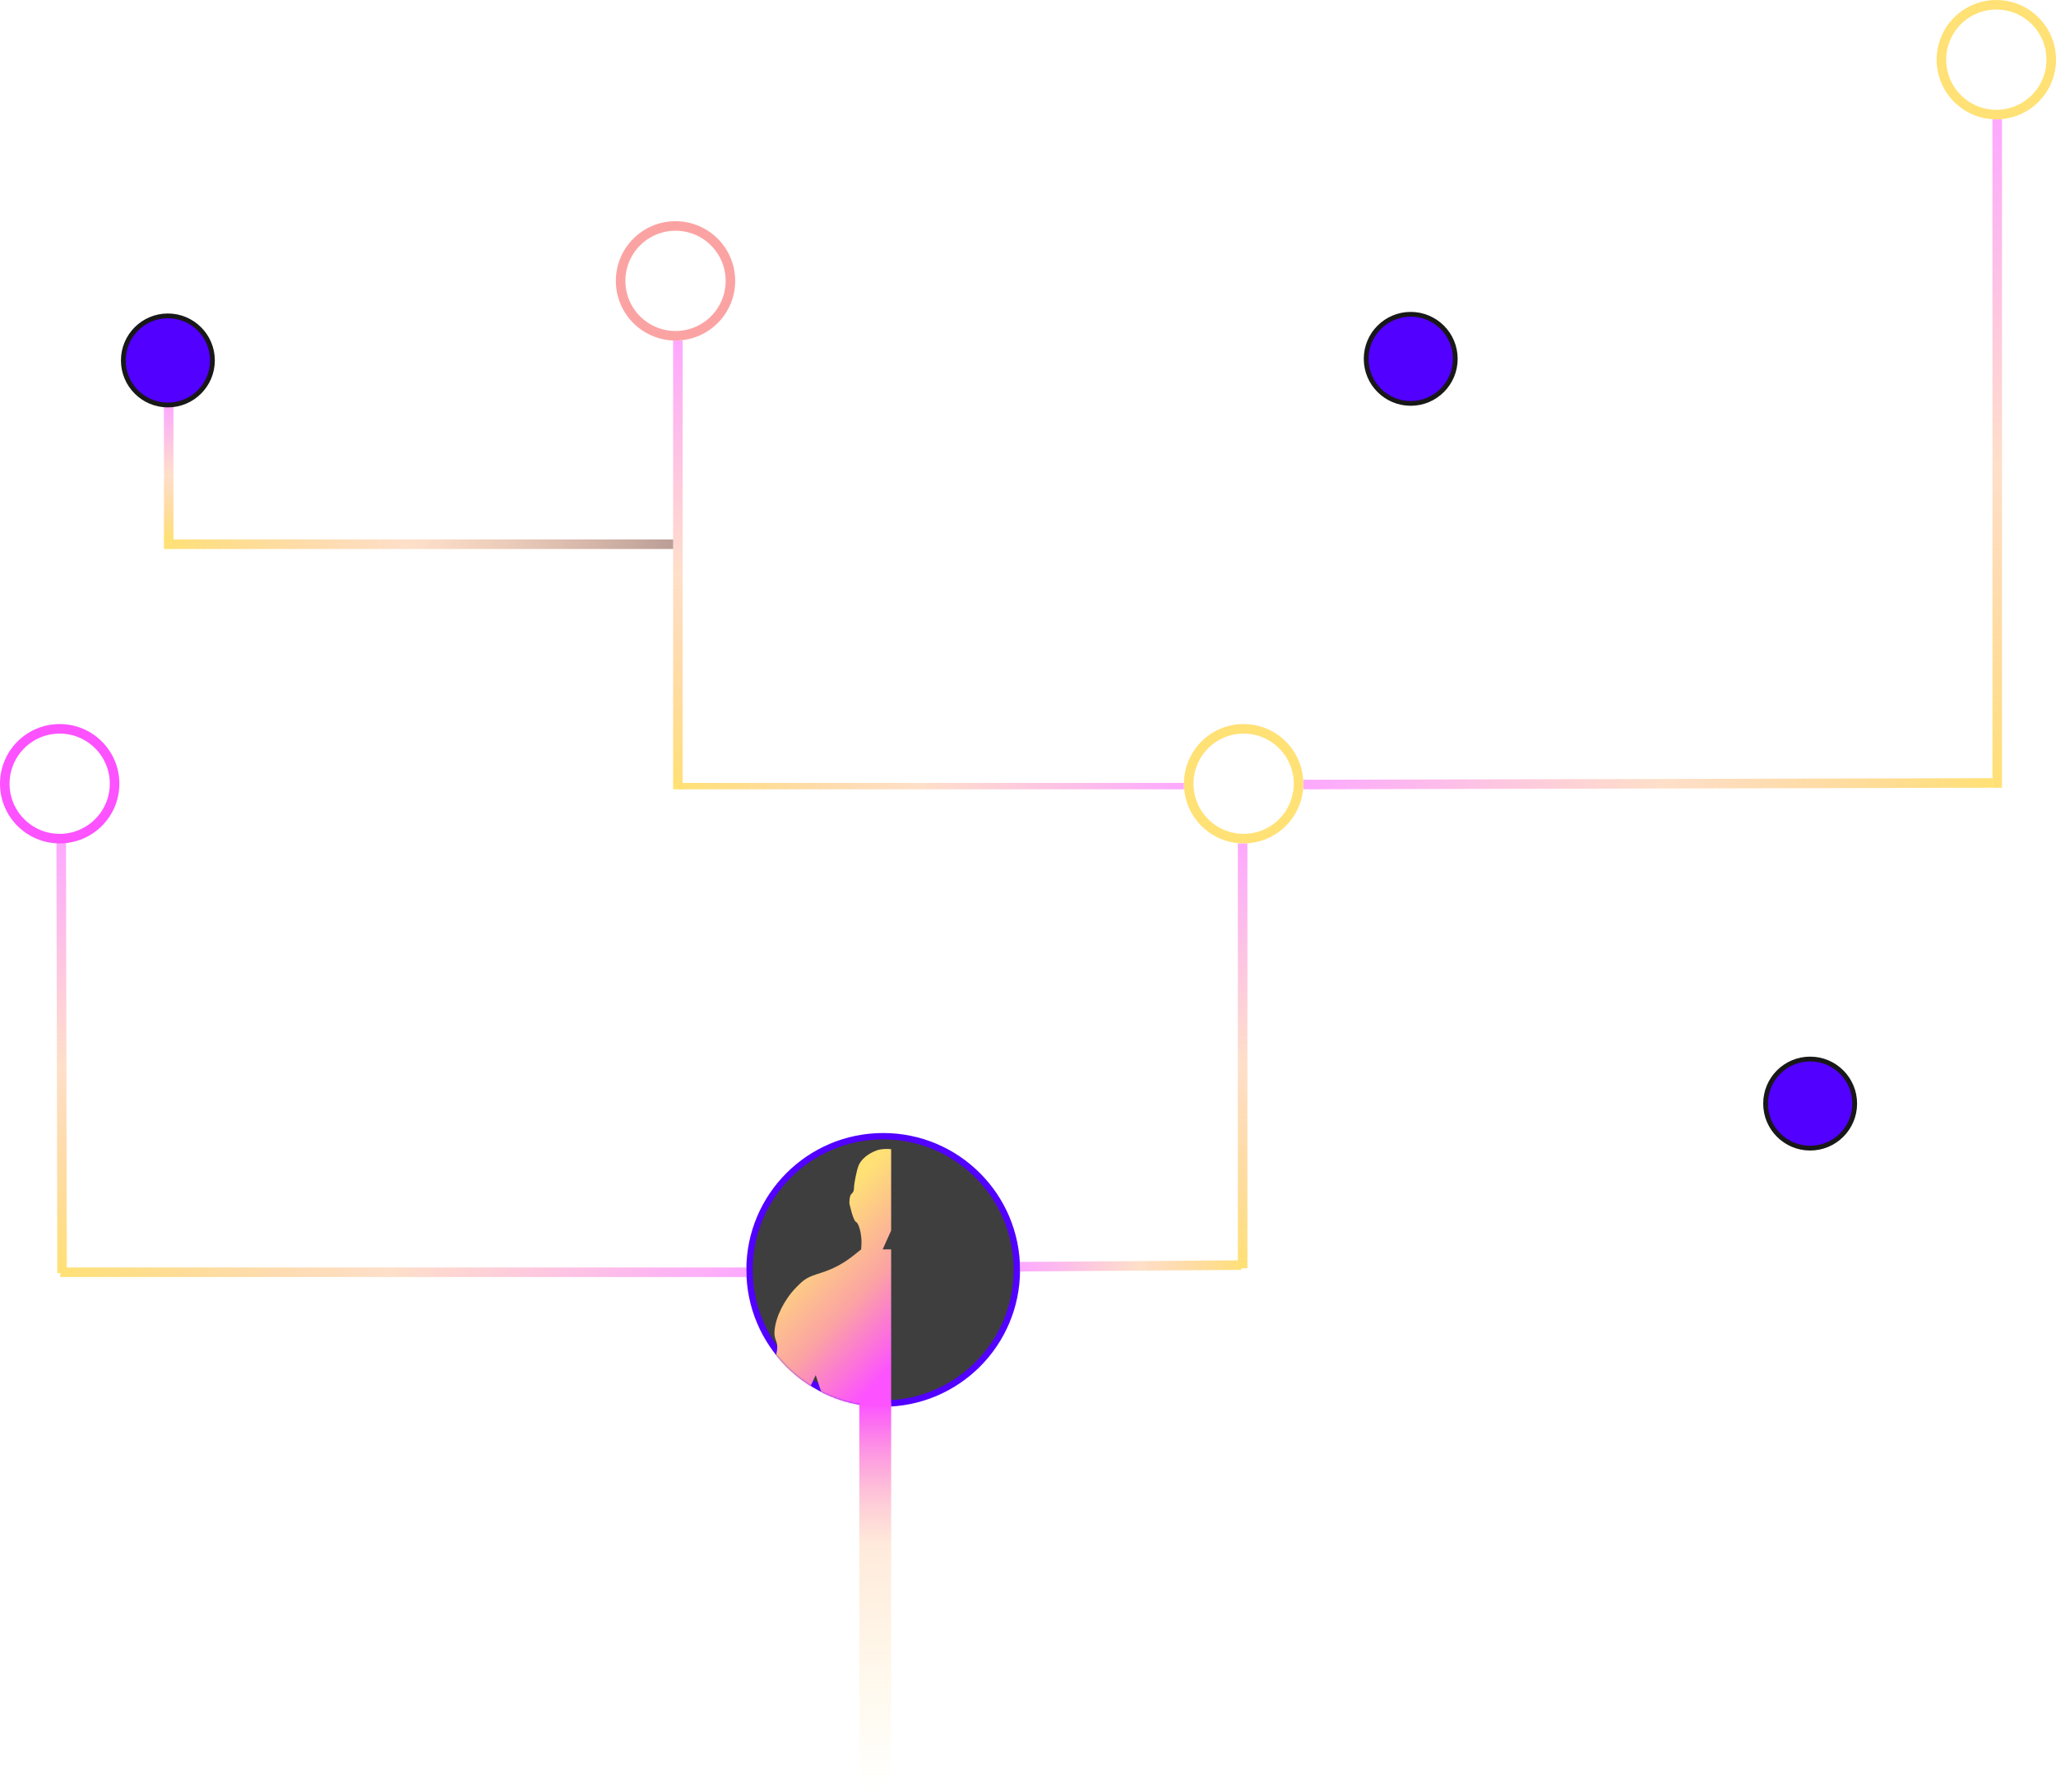 <svg width="1292" height="1126" viewBox="0 0 1292 1126" fill="none" xmlns="http://www.w3.org/2000/svg">
<circle cx="555" cy="798" r="84" transform="rotate(-90 555 798)" fill="#181818" fill-opacity="0.83" stroke="#5200FF" stroke-width="4"/>
<mask id="mask0_0_1" style="mask-type:alpha" maskUnits="userSpaceOnUse" x="469" y="712" width="172" height="172">
<circle cx="555" cy="798" r="86" fill="#C4C4C4"/>
</mask>
<g mask="url(#mask0_0_1)">
<path fill-rule="evenodd" clip-rule="evenodd" d="M560 722.134C556.76 721.83 553.432 722.037 551.172 722.823C545.492 724.798 540.909 728.667 539.399 732.76C538.222 735.955 536.638 743.95 536.638 746.705C536.638 748.273 536.215 749.228 535.068 750.251C533.574 751.584 533.776 756.271 533.776 756.271C533.776 756.271 536.027 767.081 538.009 767.945C539.776 768.715 541.61 776.114 541.348 781.415L541.165 785.103L536.74 788.649C530.133 793.942 523.819 797.339 515.849 799.888C507.08 802.692 505.811 803.44 500.313 809.038C492.988 816.495 487.539 827.314 486.746 835.97C486.49 838.771 486.727 840.221 487.989 843.533C489.25 846.844 487.485 852.196 487.485 852.196C485.588 856.395 485.349 857.596 484.515 867.172C483.8 875.385 483.16 879.492 481 884H503.855C504.14 881.594 504.482 880.859 505.145 879.642C506.859 876.495 512.61 864.129 512.61 864.129C512.61 864.129 513.878 868.268 517.64 879.288C518.284 881.175 518.806 882.707 519.224 884H560V785.131H554.676L560 773.311V722.134Z" fill="url(#paint0_linear_0_1)"/>
</g>
<line x1="38.469" y1="528.982" x2="39" y2="799.994" stroke="url(#paint1_linear_0_1)" stroke-width="6"/>
<line x1="469" y1="799.5" x2="37.875" y2="799.5" stroke="url(#paint2_linear_0_1)" stroke-width="6"/>
<line x1="550" y1="882" x2="550" y2="1125" stroke="url(#paint3_linear_0_1)" stroke-width="20"/>
<circle r="34.5" transform="matrix(-1 0 0 1 37.5 492.5)" stroke="#FC52FF" stroke-width="6"/>
<circle r="28" transform="matrix(-1 0 0 1 886.5 225.5)" fill="#5200FF" stroke="#181818" stroke-width="3"/>
<line x1="1255.06" y1="74.977" x2="1255.06" y2="495.022" stroke="url(#paint4_linear_0_1)" stroke-width="6"/>
<line x1="818.993" y1="493" x2="1252.12" y2="492" stroke="url(#paint5_linear_0_1)" stroke-width="6"/>
<circle cx="1254.5" cy="37.5" r="34.5" stroke="#FFE175" stroke-width="6"/>
<circle r="28" transform="matrix(-1 0 0 1 1137.5 693.5)" fill="#5200FF" stroke="#181818" stroke-width="3"/>
<line x1="425.986" y1="213.996" x2="425.986" y2="496.003" stroke="url(#paint6_linear_0_1)" stroke-width="6"/>
<line x1="106" y1="255" x2="106" y2="339" stroke="url(#paint7_linear_0_1)" stroke-width="6"/>
<line x1="423" y1="342" x2="103" y2="342" stroke="url(#paint8_linear_0_1)" stroke-width="6"/>
<line x1="744" y1="494" x2="426" y2="494" stroke="url(#paint9_linear_0_1)" stroke-width="4"/>
<path d="M390 176.5C390 195.554 405.446 211 424.5 211C443.554 211 459 195.554 459 176.5C459 157.446 443.554 142 424.5 142C405.446 142 390 157.446 390 176.5Z" stroke="#FBA3A3" stroke-width="6"/>
<line y1="-3" x2="267" y2="-3" transform="matrix(0 1 1 0 783.876 530)" stroke="url(#paint10_linear_0_1)" stroke-width="6"/>
<path d="M640.986 796L780 795" stroke="url(#paint11_linear_0_1)" stroke-width="6"/>
<circle r="34.5" transform="matrix(-1 0 0 1 781.5 492.5)" stroke="#FFE175" stroke-width="6"/>
<circle r="28" transform="matrix(-1 0 0 1 105.5 226.5)" fill="#5200FF" stroke="#181818" stroke-width="3"/>
<defs>
<linearGradient id="paint0_linear_0_1" x1="387.472" y1="900.858" x2="457.862" y2="967.528" gradientUnits="userSpaceOnUse">
<stop stop-color="#FFE175"/>
<stop offset="0.531" stop-color="#FBA3A3"/>
<stop offset="1" stop-color="#FC52FF"/>
</linearGradient>
<linearGradient id="paint1_linear_0_1" x1="35.469" y1="528.988" x2="36" y2="800" gradientUnits="userSpaceOnUse">
<stop stop-color="#FC52FF" stop-opacity="0.5"/>
<stop offset="0.514" stop-color="#FEC095" stop-opacity="0.5"/>
<stop offset="1" stop-color="#FFE175"/>
</linearGradient>
<linearGradient id="paint2_linear_0_1" x1="469" y1="796.5" x2="37.875" y2="796.5" gradientUnits="userSpaceOnUse">
<stop stop-color="#FC52FF" stop-opacity="0.5"/>
<stop offset="0.514" stop-color="#FEC095" stop-opacity="0.5"/>
<stop offset="1" stop-color="#FFE175"/>
</linearGradient>
<linearGradient id="paint3_linear_0_1" x1="540" y1="882" x2="540" y2="1125" gradientUnits="userSpaceOnUse">
<stop stop-color="#FC52FF"/>
<stop offset="0.37" stop-color="#FEC095" stop-opacity="0.33"/>
<stop offset="1" stop-color="#FFE175" stop-opacity="0"/>
</linearGradient>
<linearGradient id="paint4_linear_0_1" x1="1252.06" y1="74.977" x2="1252.06" y2="495.022" gradientUnits="userSpaceOnUse">
<stop stop-color="#FC52FF" stop-opacity="0.5"/>
<stop offset="0.514" stop-color="#FEC095" stop-opacity="0.5"/>
<stop offset="1" stop-color="#FFE175"/>
</linearGradient>
<linearGradient id="paint5_linear_0_1" x1="819" y1="496" x2="1252.12" y2="495" gradientUnits="userSpaceOnUse">
<stop stop-color="#FC52FF" stop-opacity="0.5"/>
<stop offset="0.514" stop-color="#FEC095" stop-opacity="0.5"/>
<stop offset="1" stop-color="#FFE175"/>
</linearGradient>
<linearGradient id="paint6_linear_0_1" x1="422.986" y1="213.996" x2="422.986" y2="496.003" gradientUnits="userSpaceOnUse">
<stop stop-color="#FC52FF" stop-opacity="0.5"/>
<stop offset="0.514" stop-color="#FEC095" stop-opacity="0.5"/>
<stop offset="1" stop-color="#FFE175"/>
</linearGradient>
<linearGradient id="paint7_linear_0_1" x1="103" y1="255" x2="103" y2="339" gradientUnits="userSpaceOnUse">
<stop stop-color="#FC52FF" stop-opacity="0.5"/>
<stop offset="0.514" stop-color="#FEC095" stop-opacity="0.5"/>
<stop offset="1" stop-color="#FFE175"/>
</linearGradient>
<linearGradient id="paint8_linear_0_1" x1="423" y1="339" x2="103" y2="339" gradientUnits="userSpaceOnUse">
<stop stop-color="#A57F76" stop-opacity="0.76"/>
<stop offset="0.514" stop-color="#FEC095" stop-opacity="0.5"/>
<stop offset="1" stop-color="#FFE175"/>
</linearGradient>
<linearGradient id="paint9_linear_0_1" x1="744" y1="492" x2="426" y2="492" gradientUnits="userSpaceOnUse">
<stop stop-color="#FC52FF" stop-opacity="0.5"/>
<stop offset="0.514" stop-color="#FEC095" stop-opacity="0.5"/>
<stop offset="1" stop-color="#FFE175"/>
</linearGradient>
<linearGradient id="paint10_linear_0_1" x1="0" y1="0" x2="267" y2="-1.00172e-07" gradientUnits="userSpaceOnUse">
<stop stop-color="#FC52FF" stop-opacity="0.5"/>
<stop offset="0.514" stop-color="#FEC095" stop-opacity="0.5"/>
<stop offset="1" stop-color="#FFE175"/>
</linearGradient>
<linearGradient id="paint11_linear_0_1" x1="641" y1="798.007" x2="783.876" y2="797.007" gradientUnits="userSpaceOnUse">
<stop stop-color="#FC52FF" stop-opacity="0.5"/>
<stop offset="0.514" stop-color="#FEC095" stop-opacity="0.5"/>
<stop offset="1" stop-color="#FFE175"/>
</linearGradient>
</defs>
</svg>
